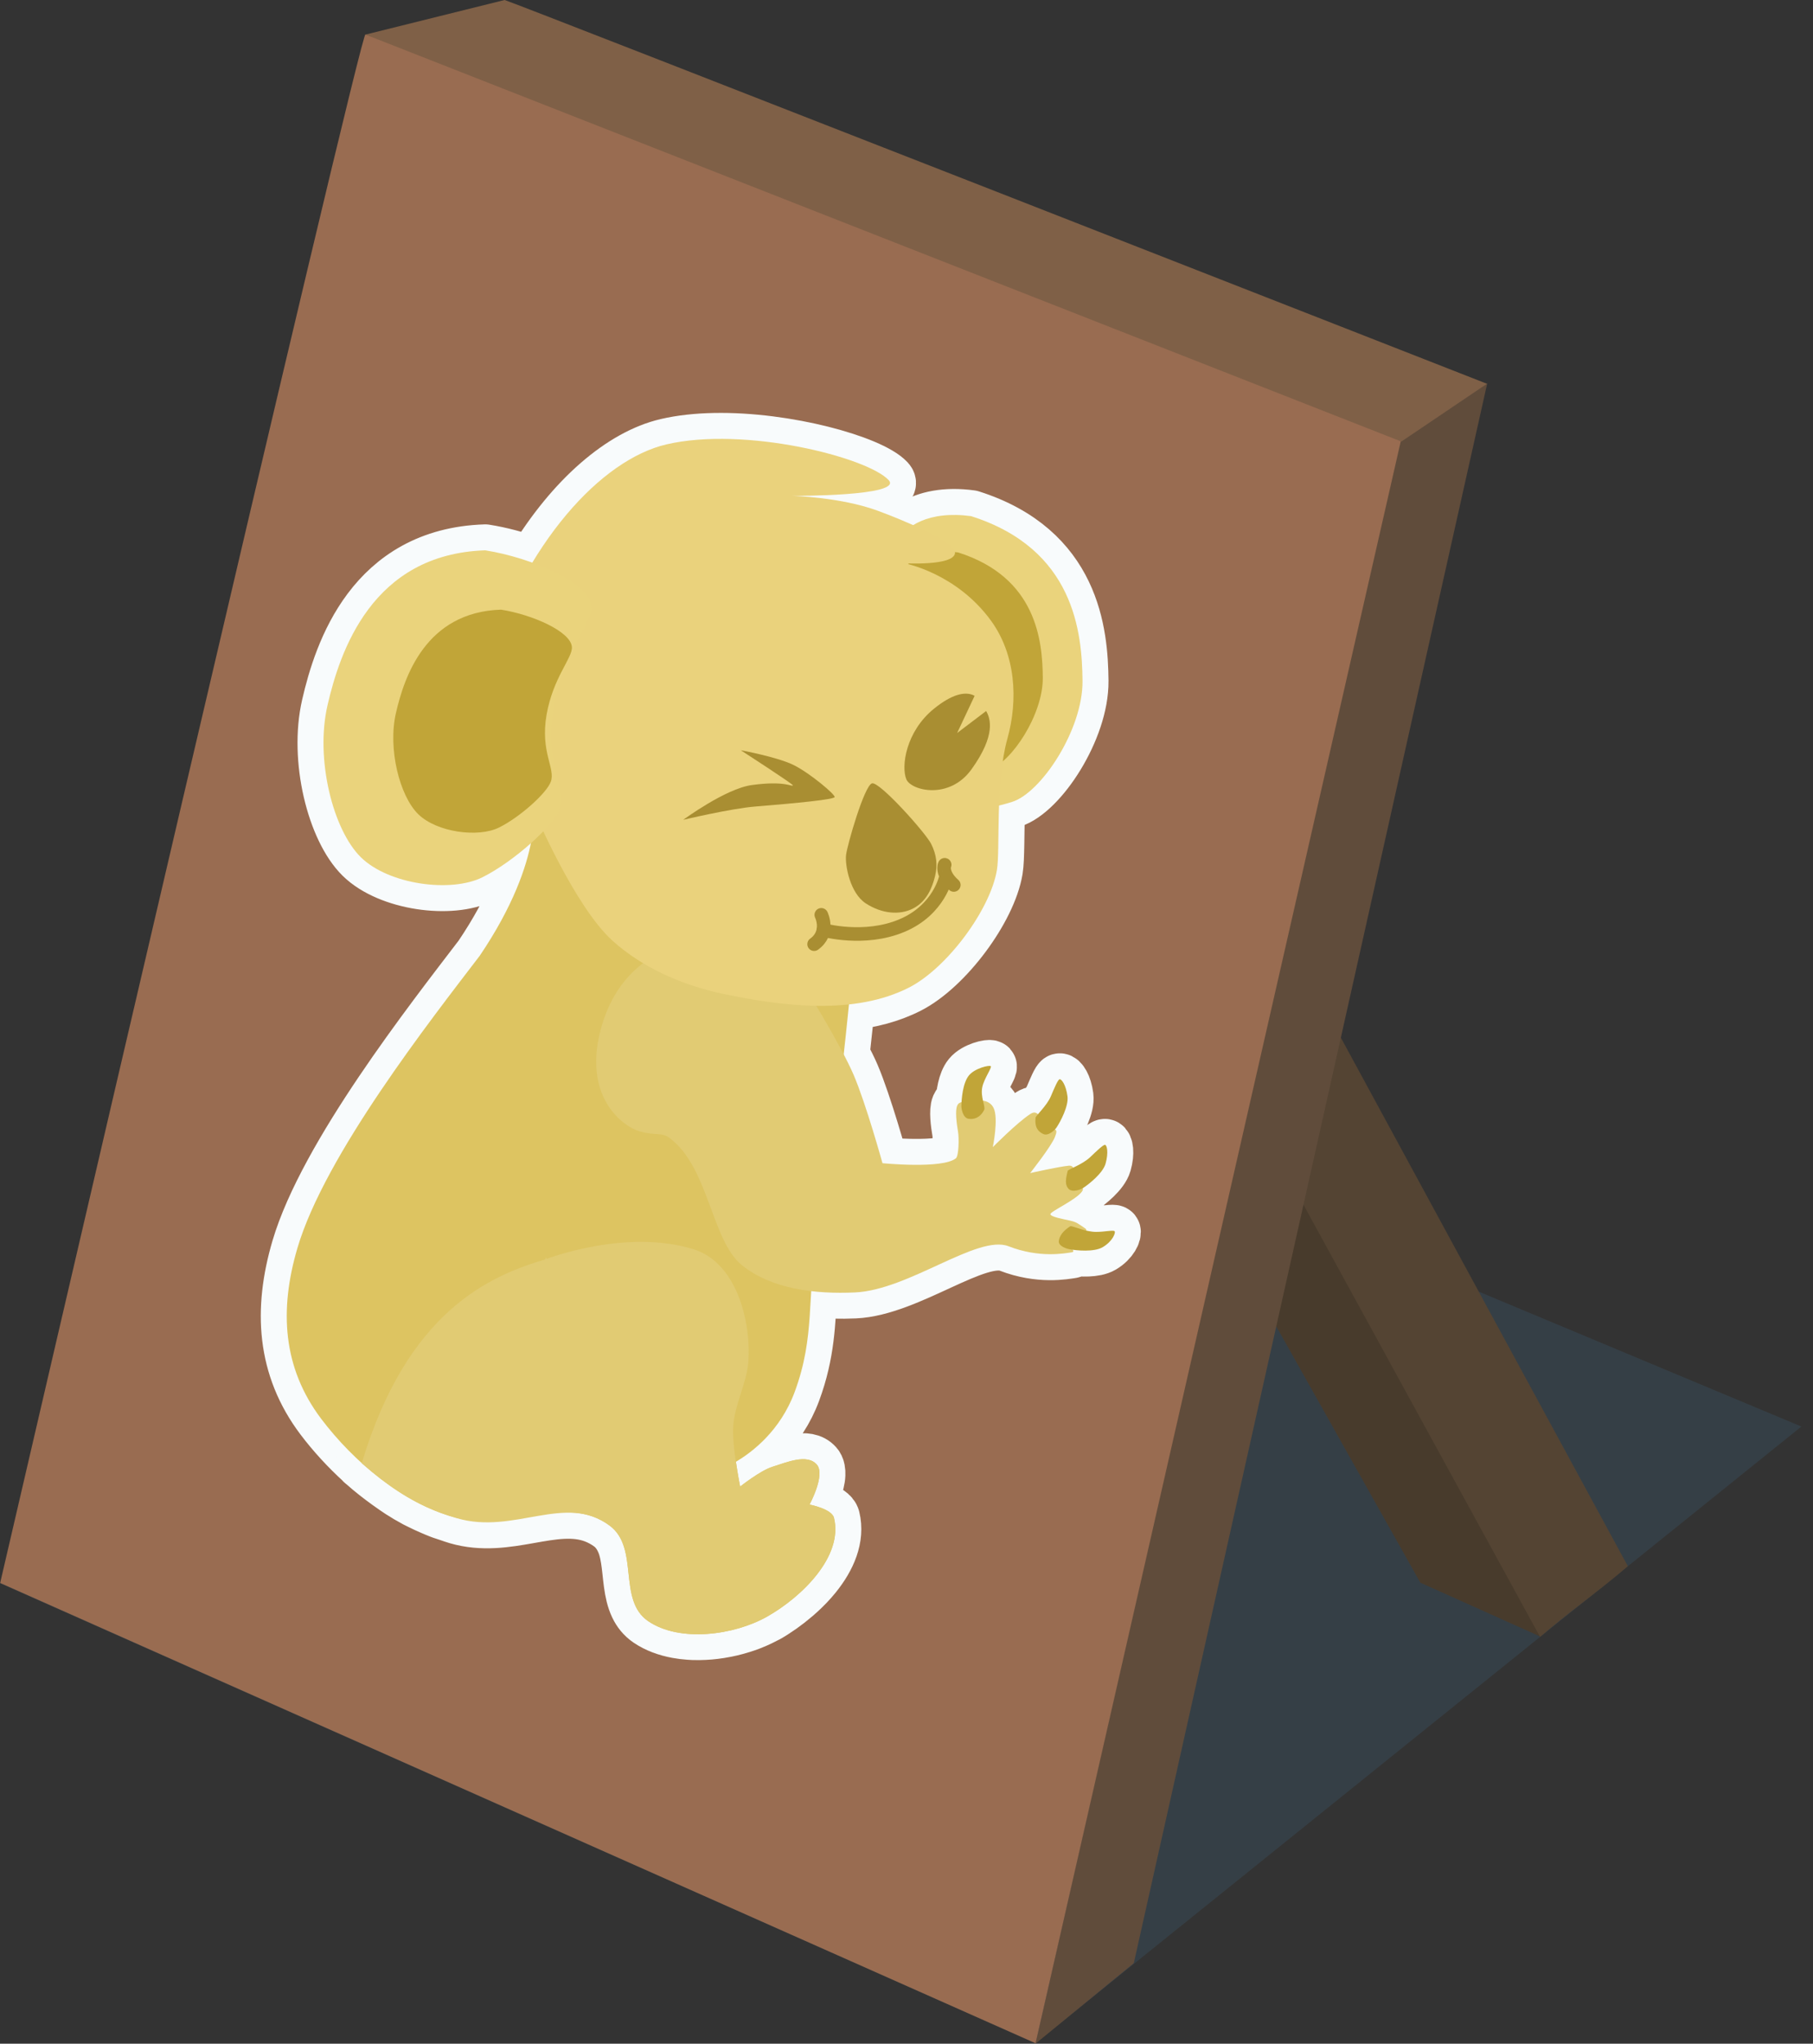 <svg width="102" height="115" viewBox="0 0 102 115" fill="none" xmlns="http://www.w3.org/2000/svg">
<rect x="0" y="0" width="102" height="115" fill="#333333" stroke="none"/>
<g clip-path="url(#clip0_1732_4012)">
<g style="mix-blend-mode:multiply" opacity="0.329">
<path d="M0 89.087L56.102 61.35L101.347 80.271L58.254 114.966L0 89.087Z" fill="#3B596D"/>
</g>
<path d="M57.331 48.881L65.022 51.216L86.668 92.093L79.909 89.057L57.331 48.881Z" fill="#483B2C"/>
<path d="M86.646 92.111C88.251 90.728 89.978 89.512 91.583 88.129L69.452 47.365L63.455 49.742L86.646 92.111Z" fill="#544433"/>
<path d="M58.254 115L63.787 110.471L83.675 21.561L78.697 24.892L58.254 115Z" fill="#604C3B"/>
<path d="M20.564 1.945C21.17 1.945 78.817 24.788 78.817 24.788L58.262 114.974L0.009 89.074C0.009 89.074 20.478 0.831 20.564 1.945Z" fill="#996C51"/>
<path d="M20.564 1.946L28.389 3.19755e-05C28.495 -0.03 83.658 21.595 83.658 21.595L78.841 24.846L20.564 1.946Z" fill="#7F6047"/>
<path d="M40.176 24.699C39.231 24.718 38.318 24.813 37.493 25.006C34.992 25.59 32.194 27.943 29.947 31.66C29.09 31.349 28.166 31.104 27.302 30.967C20.928 31.171 19.121 36.665 18.424 39.695C17.727 42.724 18.735 46.699 20.303 48.239C21.871 49.778 25.372 50.246 27.139 49.365C28.027 48.922 29.036 48.192 29.865 47.452C29.579 48.89 28.838 51.042 26.994 53.775C24.237 57.386 18.27 64.996 16.729 70.237C15.71 73.706 15.896 76.958 18.075 79.843C18.722 80.699 19.497 81.547 20.354 82.324C20.353 82.328 20.352 82.332 20.351 82.335C20.385 82.363 20.419 82.39 20.453 82.418C20.886 82.805 21.345 83.162 21.815 83.501C21.939 83.592 22.068 83.682 22.198 83.771C22.293 83.835 22.387 83.902 22.484 83.964C22.763 84.145 23.059 84.32 23.375 84.489C23.445 84.526 23.515 84.557 23.585 84.593C23.805 84.704 24.036 84.811 24.278 84.915C24.433 84.981 24.588 85.05 24.744 85.108C24.785 85.124 24.828 85.139 24.87 85.154C24.998 85.2 25.126 85.241 25.255 85.281C25.406 85.333 25.549 85.385 25.709 85.431C28.562 86.265 31.144 84.507 33.423 85.368C33.722 85.484 34.014 85.636 34.3 85.848C34.558 86.04 34.742 86.273 34.883 86.53C34.979 86.705 35.057 86.889 35.116 87.084C35.18 87.297 35.226 87.52 35.262 87.748C35.404 88.648 35.398 89.628 35.765 90.392C35.919 90.716 36.141 91 36.469 91.223C36.934 91.54 37.492 91.74 38.09 91.851C38.311 91.892 38.538 91.92 38.769 91.936C38.845 91.942 38.921 91.946 38.998 91.949C39.212 91.957 39.427 91.954 39.644 91.943C39.739 91.939 39.833 91.932 39.928 91.924C40.124 91.907 40.319 91.883 40.513 91.852C40.636 91.833 40.757 91.81 40.879 91.786C41.05 91.751 41.219 91.712 41.386 91.667C41.51 91.634 41.63 91.599 41.751 91.561C41.915 91.51 42.075 91.454 42.231 91.394C42.342 91.351 42.448 91.307 42.554 91.26C42.713 91.191 42.866 91.117 43.013 91.038C43.058 91.014 43.111 90.995 43.155 90.97C43.689 90.668 44.249 90.271 44.776 89.818C44.924 89.691 45.068 89.559 45.208 89.423C45.287 89.346 45.363 89.27 45.439 89.192C45.593 89.031 45.739 88.866 45.877 88.696C46.692 87.689 47.196 86.536 46.922 85.409L46.92 85.405C46.797 84.9 45.557 84.662 45.547 84.66C45.548 84.657 45.623 84.509 45.717 84.303C45.775 84.174 45.837 84.021 45.898 83.853C46.003 83.565 46.091 83.258 46.101 82.973C46.105 82.875 46.1 82.783 46.083 82.697C46.071 82.639 46.056 82.582 46.032 82.532C46.011 82.487 45.984 82.445 45.952 82.409C45.402 81.782 44.251 82.289 43.454 82.536C42.778 82.745 41.645 83.646 41.642 83.648C41.64 83.643 41.516 83.012 41.405 82.253C42.303 81.722 43.894 80.528 44.71 78.326C45.525 76.13 45.533 74.358 45.644 72.651C46.464 72.747 47.298 72.761 48.097 72.726C51.139 72.591 54.997 69.446 56.744 70.127C58.491 70.808 59.918 70.523 60.294 70.469C60.402 70.453 60.39 70.396 60.347 70.323C60.796 70.386 61.616 70.428 62.036 70.18C62.604 69.846 62.773 69.369 62.711 69.283C62.649 69.197 62.139 69.322 61.661 69.319C61.474 69.317 61.279 69.284 61.093 69.239C61.125 69.208 61.127 69.173 61.061 69.128C60.614 68.82 60.553 68.765 60.191 68.681C59.897 68.613 59.09 68.474 59.097 68.319C59.104 68.164 60.51 67.533 60.856 67.07C60.935 66.964 60.94 66.91 60.909 66.865C60.922 66.857 60.933 66.851 60.942 66.844C61.264 66.636 62.05 66.012 62.201 65.476C62.379 64.841 62.277 64.441 62.172 64.422C62.068 64.403 61.681 64.786 61.333 65.115C61.054 65.379 60.659 65.57 60.378 65.707C60.33 65.629 60.257 65.582 60.123 65.595C59.551 65.65 57.957 66.01 57.957 66.01C57.957 66.01 59.139 64.519 59.352 63.977C59.467 63.687 59.444 63.609 59.352 63.554C59.394 63.51 59.427 63.47 59.444 63.441C59.657 63.123 60.133 62.239 60.058 61.687C59.971 61.034 59.718 60.707 59.614 60.731C59.511 60.755 59.308 61.259 59.119 61.699C58.956 62.078 58.595 62.465 58.398 62.698C58.273 62.59 58.151 62.563 57.955 62.692C57.211 63.18 55.857 64.55 55.857 64.55C55.857 64.55 56.194 62.914 55.897 62.336C55.769 62.087 55.554 61.976 55.305 61.937C55.254 61.711 55.207 61.441 55.266 61.167C55.365 60.699 55.815 60.076 55.744 59.997C55.673 59.917 54.85 60.104 54.515 60.513C54.216 60.877 54.125 61.581 54.098 62.018C53.988 62.045 53.904 62.097 53.852 62.217C53.731 62.495 53.817 63.199 53.903 63.696C53.961 64.031 53.947 65.043 53.778 65.179C53.026 65.79 49.65 65.454 49.65 65.454C49.65 65.454 48.728 62.12 48.027 60.484C47.884 60.149 47.683 59.747 47.465 59.328C47.574 58.317 47.688 57.272 47.764 56.515C48.96 56.386 50.105 56.097 51.139 55.57C53.275 54.482 55.72 51.188 56.088 48.945C56.191 48.318 56.154 46.889 56.211 45.323C56.452 45.265 56.694 45.2 56.94 45.123C58.584 44.609 60.929 41.047 60.904 38.318C60.878 35.588 60.445 30.889 54.633 29.043C53.207 28.85 52.11 29.091 51.378 29.551C50.629 29.216 49.864 28.916 49.351 28.729C47.282 27.973 44.595 27.904 44.595 27.904C44.595 27.904 50.855 27.928 49.993 27.011C49.008 25.964 44.276 24.616 40.178 24.699L40.176 24.699Z" fill="#EAD37C" stroke="#F8FBFC" stroke-width="2.922" stroke-linecap="round" stroke-linejoin="round"/>
<path d="M28.938 43.875C28.793 43.843 28.691 43.879 28.691 43.879L29.447 44.291C29.275 44.011 29.084 43.908 28.938 43.875ZM29.447 44.291C29.718 44.73 29.94 45.619 29.888 47.347C29.616 48.785 28.881 50.978 26.994 53.775C24.236 57.387 18.27 64.996 16.73 70.237C15.71 73.706 15.896 76.957 18.075 79.843C19.885 82.239 22.677 84.604 25.578 85.379C28.824 86.245 31.814 84.002 34.3 85.848C35.996 87.108 34.722 90.034 36.469 91.224C38.236 92.427 41.293 92.022 43.155 90.97C45.104 89.868 47.453 87.584 46.921 85.409C46.797 84.902 45.545 84.664 45.545 84.664C45.545 84.664 46.457 82.985 45.954 82.413C45.404 81.786 44.252 82.293 43.456 82.539C42.778 82.749 41.642 83.652 41.642 83.652C41.642 83.652 41.515 83.014 41.404 82.253C42.302 81.722 43.893 80.527 44.709 78.325C45.88 75.168 45.379 72.875 45.924 70.415C46.886 66.068 47.973 54.385 47.973 54.385L29.447 44.291Z" fill="#DDC461"/>
<path d="M39.049 70.305C41.414 71.054 42.272 74.311 42.1 76.652C42.013 77.822 41.317 79.052 41.247 80.298C41.184 81.421 41.64 83.648 41.64 83.648C41.64 83.648 42.776 82.745 43.453 82.535C44.25 82.288 45.401 81.782 45.952 82.409C46.455 82.981 45.543 84.659 45.543 84.659C45.543 84.659 46.795 84.898 46.919 85.405C47.45 87.58 45.102 89.864 43.153 90.965C41.291 92.018 38.235 92.424 36.467 91.22C34.72 90.03 35.994 87.104 34.298 85.844C31.812 83.998 28.933 86.374 25.709 85.431C23.153 84.684 21.753 83.501 20.351 82.335C22.914 73.794 27.52 71.804 30.666 70.869L30.736 70.724L30.744 70.842C30.744 70.842 35.244 69.1 39.049 70.305Z" fill="#E1CB73"/>
<path d="M35.99 63.661C36.934 63.928 37.205 63.691 37.665 64.031C39.876 65.661 40.029 69.822 41.741 71.193C43.452 72.564 45.906 72.823 48.096 72.725C51.138 72.591 54.996 69.446 56.743 70.127C58.49 70.808 59.917 70.522 60.293 70.468C60.649 70.417 59.825 69.996 60.173 69.588C60.38 69.347 61.368 69.34 61.061 69.128C60.614 68.82 60.552 68.765 60.19 68.681C59.896 68.613 59.089 68.474 59.096 68.319C59.103 68.163 60.509 67.532 60.855 67.069C61.081 66.767 60.722 66.885 60.549 66.416C60.409 66.035 60.526 65.555 60.122 65.594C59.55 65.65 57.956 66.01 57.956 66.01C57.956 66.01 59.138 64.519 59.351 63.977C59.565 63.436 59.317 63.631 58.996 63.342C58.452 62.85 58.383 62.41 57.955 62.691C57.21 63.18 55.856 64.549 55.856 64.549C55.856 64.549 56.193 62.913 55.895 62.335C55.666 61.888 55.155 61.877 54.659 61.955C54.254 62.019 53.971 61.939 53.851 62.217C53.73 62.495 53.815 63.199 53.901 63.695C53.959 64.03 53.946 65.042 53.777 65.179C53.025 65.789 49.649 65.453 49.649 65.453C49.649 65.453 48.727 62.12 48.026 60.483C47.325 58.847 45.407 55.74 45.407 55.74L37.487 53.492C37.487 53.492 34.875 54.223 33.854 57.723C32.699 61.687 35.046 63.394 35.99 63.661Z" fill="#E1CB73"/>
<path d="M48.617 40.114C48.665 41.013 50.447 44.434 52.127 45.103C53.807 45.773 55.296 45.636 56.939 45.123C58.583 44.609 60.928 41.047 60.903 38.317C60.877 35.587 60.444 30.889 54.632 29.043C52.296 28.727 50.837 29.572 50.434 30.642C50.149 31.4 51.076 33.022 50.743 35.809C50.411 38.596 48.562 39.068 48.617 40.114Z" fill="#EAD37C"/>
<path d="M49.338 39.494C49.374 40.176 50.728 42.775 52.004 43.283C53.279 43.791 54.41 43.688 55.658 43.297C56.907 42.907 58.688 40.202 58.668 38.129C58.649 36.056 58.32 32.488 53.906 31.086C52.132 30.846 51.024 31.487 50.718 32.3C50.501 32.876 51.206 34.108 50.953 36.224C50.7 38.341 49.296 38.699 49.338 39.494Z" fill="#C1A538"/>
<path d="M27.282 37.611C29.559 30.477 33.843 25.859 37.494 25.006C41.892 23.979 48.78 25.722 49.992 27.011C50.854 27.928 44.595 27.903 44.595 27.903C44.595 27.903 47.281 27.973 49.35 28.728C50.709 29.224 53.849 30.513 53.727 31.146C53.591 31.852 50.885 31.694 50.885 31.694C50.885 31.694 53.793 32.233 55.749 34.919C57.144 36.835 57.29 39.372 56.676 41.568C55.987 44.035 56.275 47.806 56.088 48.945C55.72 51.187 53.275 54.481 51.139 55.57C48.098 57.119 44.101 56.648 40.658 55.92C38.415 55.446 36.148 54.459 34.464 52.938C32.309 50.994 30.037 45.607 30.037 45.607C30.037 45.607 25.742 42.434 27.282 37.611Z" fill="#EAD27C"/>
<path d="M60.18 70.295C60.556 70.368 61.556 70.463 62.035 70.18C62.603 69.846 62.773 69.369 62.71 69.283C62.648 69.197 62.139 69.322 61.66 69.319C61.087 69.315 60.433 69.01 60.227 68.993C59.805 69.258 59.602 69.545 59.57 69.836C59.538 70.127 60.029 70.272 60.18 70.295Z" fill="#C1A538"/>
<path d="M60.941 66.844C61.263 66.636 62.05 66.012 62.2 65.476C62.378 64.841 62.276 64.44 62.171 64.421C62.067 64.403 61.68 64.785 61.332 65.114C60.916 65.508 60.234 65.742 60.073 65.871C59.953 66.355 59.904 66.659 60.114 66.891C60.323 67.124 60.816 66.931 60.941 66.844Z" fill="#C1A538"/>
<path d="M59.443 63.441C59.655 63.123 60.131 62.238 60.057 61.687C59.969 61.033 59.717 60.706 59.613 60.73C59.51 60.754 59.306 61.258 59.117 61.698C58.891 62.225 58.272 62.781 58.261 62.892C58.202 63.46 58.417 63.682 58.702 63.813C58.986 63.943 59.363 63.571 59.443 63.441Z" fill="#C1A538"/>
<path d="M54.087 62.22C54.097 61.837 54.163 60.939 54.514 60.512C54.849 60.104 55.672 59.917 55.743 59.996C55.813 60.076 55.364 60.698 55.265 61.166C55.145 61.727 55.462 62.273 55.369 62.455C55.144 62.899 54.785 63.009 54.477 62.951C54.17 62.894 54.077 62.372 54.087 62.22Z" fill="#C1A538"/>
<path d="M41.678 42.217C41.678 42.217 43.776 42.601 44.684 43.065C45.593 43.528 47.002 44.714 46.957 44.85C46.914 44.988 44.862 45.191 42.493 45.383C41.123 45.493 38.438 46.131 38.438 46.131C38.438 46.131 40.82 44.377 42.289 44.176C44.212 43.912 44.563 44.3 44.608 44.19C44.633 44.129 41.678 42.217 41.678 42.217Z" fill="#A98E32"/>
<path d="M54.664 39.081C54.257 38.951 53.589 39.035 52.55 39.875C50.957 41.163 50.691 43.135 50.992 43.853C51.259 44.487 53.406 45.033 54.66 43.285C56.043 41.359 55.72 40.421 55.48 40.009L53.848 41.247L54.831 39.158C54.767 39.117 54.751 39.108 54.664 39.081Z" fill="#A98E32"/>
<path d="M46.327 52.33C46.327 52.33 48.618 52.976 50.739 52.084C52.86 51.193 53.22 49.336 53.22 49.336" stroke="#A98E32" stroke-width="0.764" stroke-linecap="round" stroke-linejoin="round"/>
<path d="M46.206 51.477C46.206 51.477 46.702 52.479 45.802 53.128" stroke="#A98E32" stroke-width="0.764" stroke-linecap="round" stroke-linejoin="round"/>
<path d="M53.148 48.661C53.142 48.659 52.933 49.15 53.661 49.797" stroke="#A98E32" stroke-width="0.764" stroke-linecap="round" stroke-linejoin="round"/>
<path d="M49.063 44.078C48.634 44.179 47.663 47.553 47.599 48.115C47.535 48.677 47.819 50.255 48.709 50.833C49.6 51.412 50.606 51.515 51.371 51.12C52.136 50.726 52.443 49.955 52.602 49.319C52.762 48.682 52.695 48.107 52.39 47.491C52.085 46.874 49.493 43.977 49.063 44.078Z" fill="#A98E32"/>
<path d="M31.504 45.494C31.156 46.461 28.906 48.484 27.139 49.365C25.372 50.246 21.871 49.778 20.303 48.239C18.736 46.699 17.728 42.724 18.424 39.694C19.121 36.665 20.928 31.171 27.302 30.967C29.962 31.39 33.194 32.82 33.283 34.123C33.346 35.046 31.698 36.678 31.146 39.836C30.594 42.994 31.908 44.368 31.504 45.494Z" fill="#EAD37C"/>
<path d="M30.99 43.983C30.758 44.628 29.259 45.975 28.082 46.562C26.905 47.149 24.572 46.837 23.528 45.812C22.483 44.786 21.812 42.138 22.276 40.119C22.74 38.101 23.944 34.441 28.19 34.305C29.962 34.586 32.116 35.539 32.175 36.408C32.217 37.023 31.119 38.11 30.751 40.214C30.384 42.318 31.259 43.233 30.99 43.983Z" fill="#C1A538"/>
</g>
<defs>
<clipPath id="clip0_1732_4012">
<rect width="101.347" height="115" fill="white"/>
</clipPath>
</defs>
</svg>

